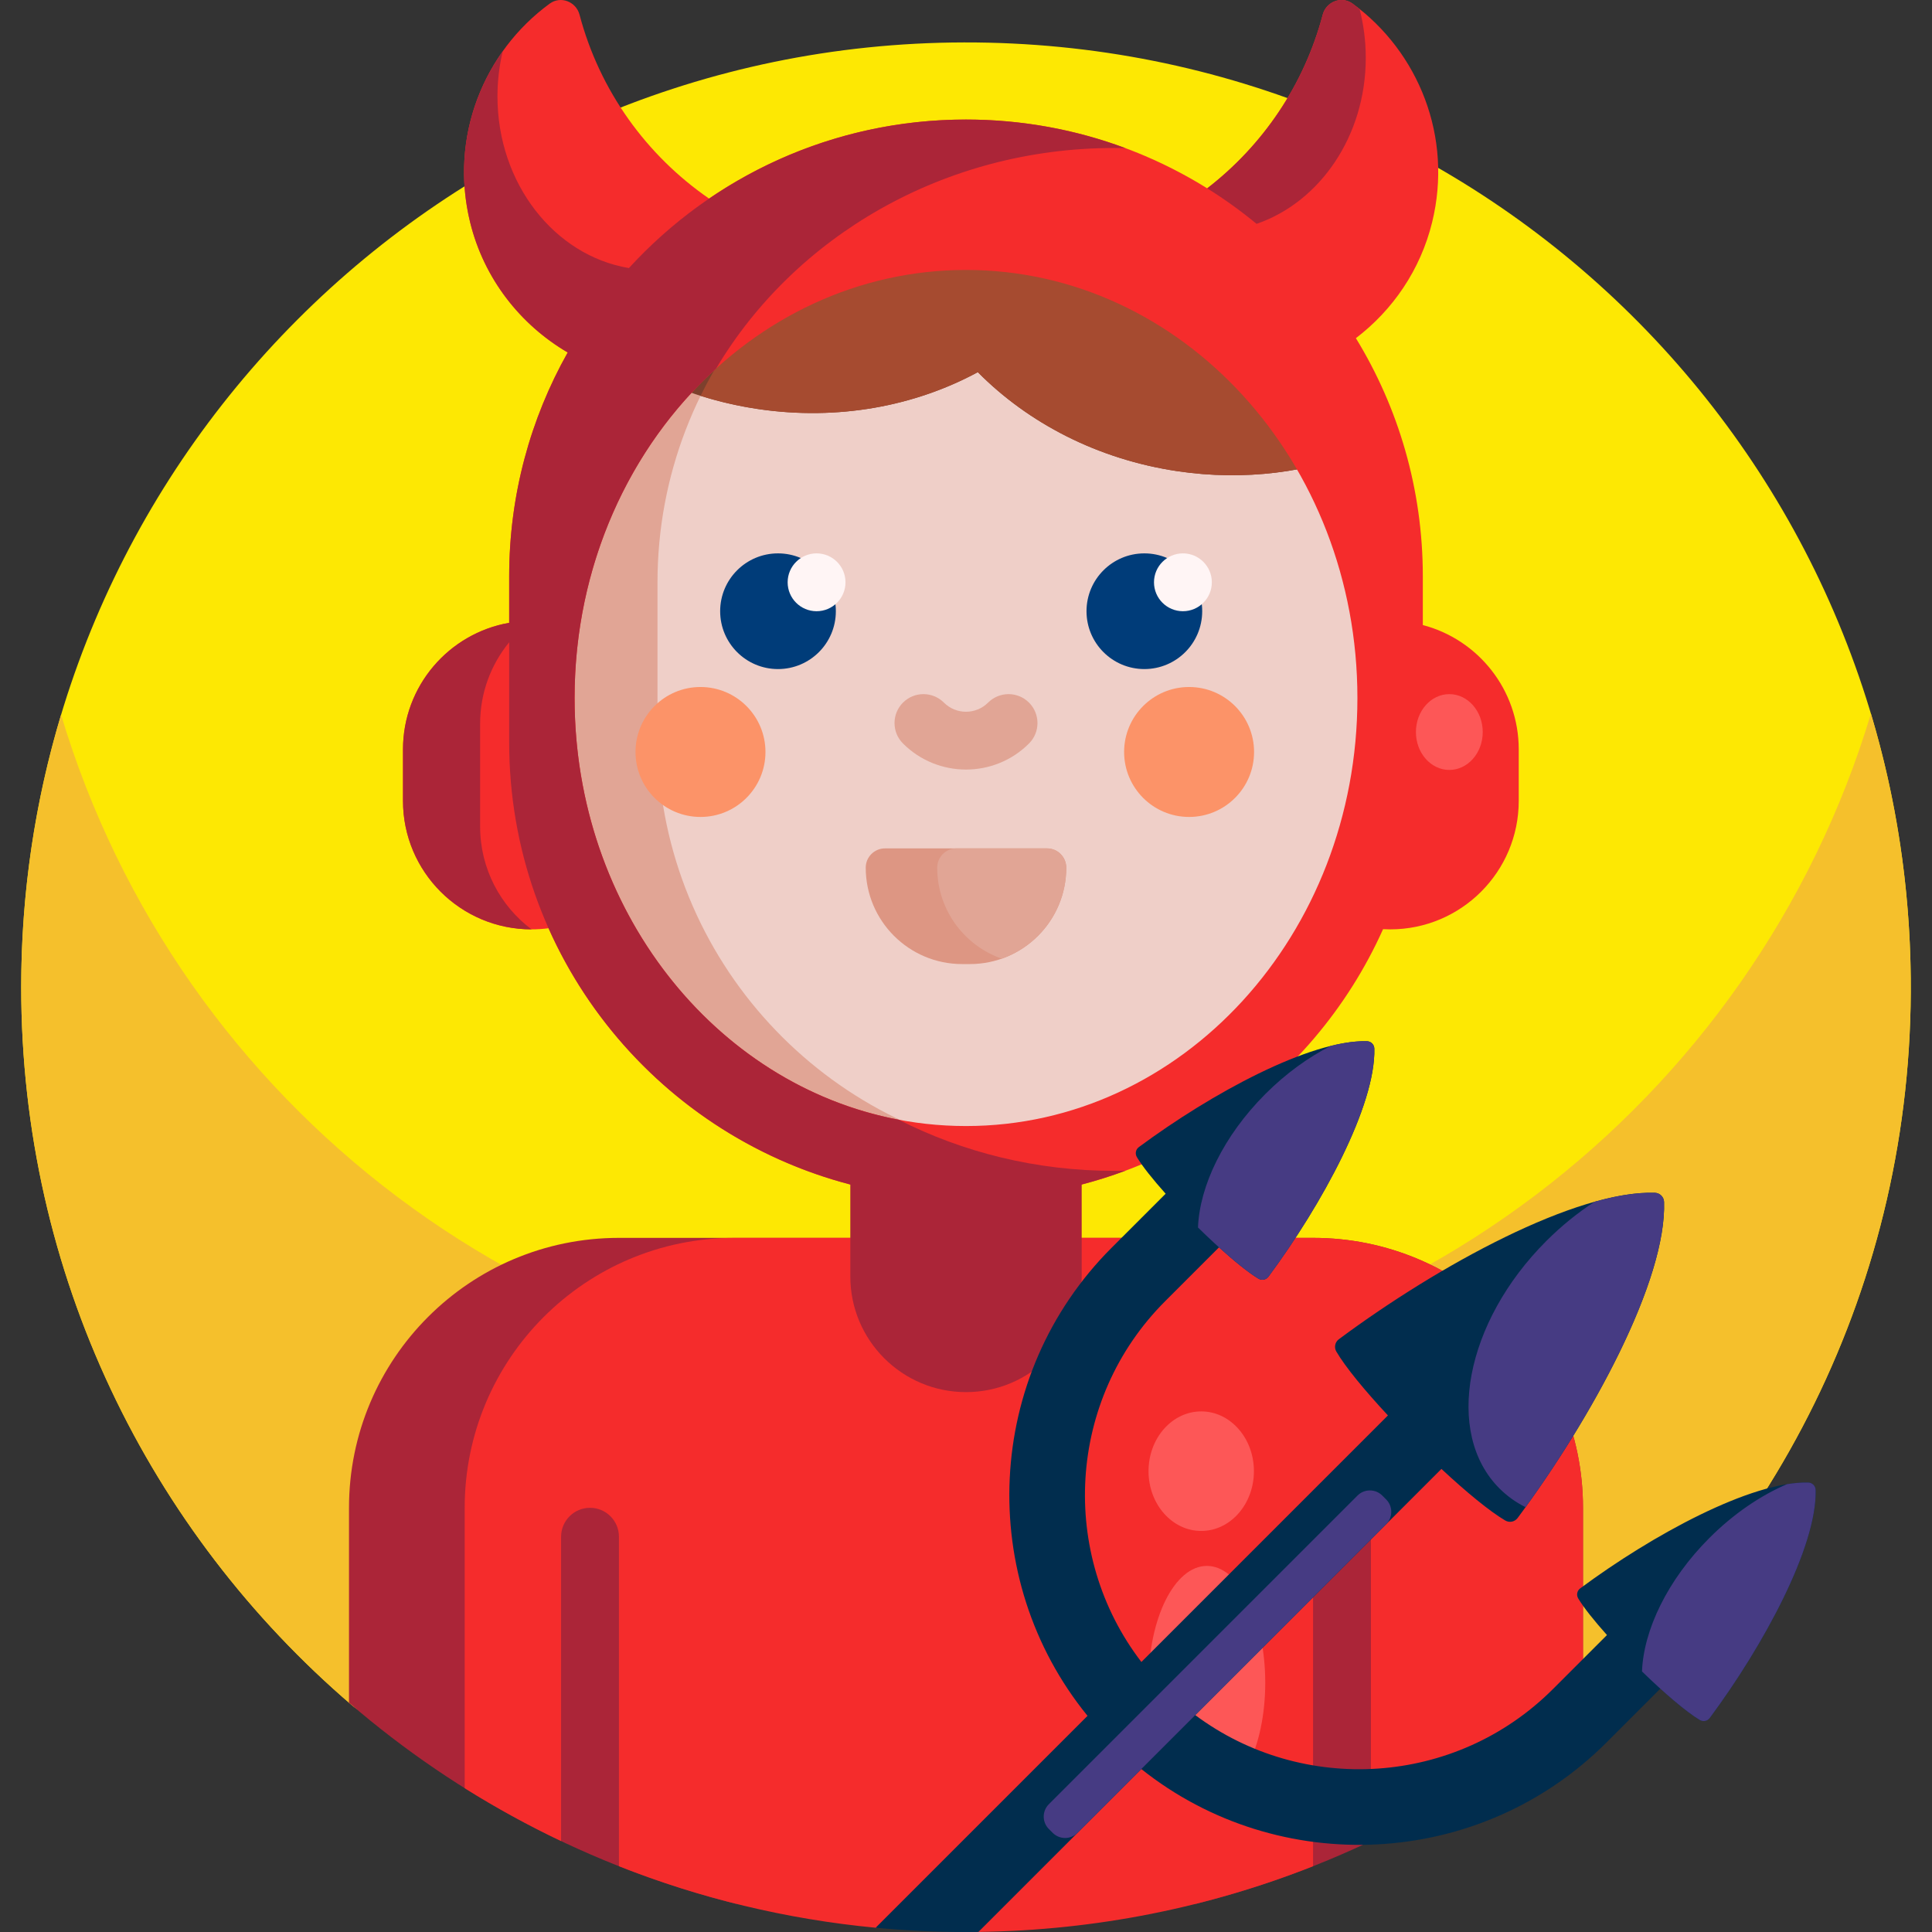 <svg id="Capa_1" enable-background="new 0 0 501 501" height="512" viewBox="0 0 501 501" width="512" xmlns="http://www.w3.org/2000/svg"><rect x="0" y="0" width="501" height="501" fill="#333333" stroke="none"/><g><path d="m5.5 256c0-135.133 109.403-244.713 244.469-244.999 135.023-.286 244.224 107.578 245.519 242.594.76 79.209-36.073 149.848-93.744 195.163-41.649-32.725-94.167-52.243-151.244-52.243-53.519 0-103.03 17.16-143.331 46.279-4.827 3.488-11.422 3.248-15.946-.626-52.471-44.935-85.723-111.668-85.723-186.168z" fill="#fde803"/><path d="m495.488 253.595c.76 79.209-36.073 149.848-93.744 195.163-41.649-32.725-94.167-52.243-151.244-52.243-53.519 0-103.03 17.16-143.331 46.279-4.827 3.487-11.422 3.248-15.946-.626-52.471-44.935-85.723-111.668-85.723-186.168 0-24.56 3.614-48.275 10.338-70.644 30.337 101.202 124.01 174.297 235.192 174.061 110.519-.234 203.855-73.646 234.131-174.355 6.505 21.7 10.099 44.693 10.327 68.533z" fill="#f5c02c"/><path d="m410.5 391v50.545c-28.464 24.568-62.642 42.695-100.27 52.122h-119.46c-37.628-9.427-71.806-27.554-100.27-52.122v-50.545c0-38.66 31.34-70 70-70h180c38.66 0 70 31.34 70 70z" fill="#ab2538"/><path d="m410.5 391v50.545c-16.55 14.284-35.032 26.391-55 35.877v-78.922c0-4.142-3.358-7.5-7.5-7.5s-7.5 3.358-7.5 7.5v85.44c-26.918 10.637-56.172 16.645-86.778 17.039-1.072.014-.313-1.688-1.388-1.688-6.956 0-14.274-.307-21.083-.875-.929-.078-3.26 1.565-4.186 1.477-23.292-2.211-45.634-7.682-66.564-15.953v-85.44c0-4.142-3.358-7.5-7.5-7.5s-7.5 3.358-7.5 7.5v78.922c-8.622-4.096-16.968-8.681-25-13.719v-72.703c0-38.66 31.34-70 70-70h150c38.659 0 69.999 31.34 69.999 70z" fill="#f52c2c"/><path d="m360.5 151v40c0 60.751-49.249 110-110 110-60.751 0-110-49.249-110-110v-40c0-60.751 49.249-110 110-110 60.751 0 110 49.249 110 110z" fill="#e1a595"/><path d="m360.5 151v40c0 55.663-41.345 101.669-95 108.985-53.655-7.316-95-53.322-95-108.985v-40c0-55.663 41.345-101.669 95-108.985 53.655 7.316 95 53.322 95 108.985z" fill="#efcfc8"/><path d="m251.5 250h-2c-13.807 0-25-11.193-25-25 0-2.761 2.239-5 5-5h42c2.761 0 5 2.239 5 5 0 13.807-11.193 25-25 25z" fill="#dd9683"/><path d="m234.161 192.803c-2.929-2.93-2.929-7.678 0-10.607 2.93-2.928 7.678-2.928 10.607 0 3.16 3.162 8.303 3.162 11.463 0 2.93-2.928 7.678-2.928 10.607 0 2.929 2.93 2.929 7.678 0 10.607-4.505 4.504-10.422 6.757-16.339 6.757-5.916 0-11.833-2.253-16.338-6.757zm8.874 32.197c0 10.91 6.988 20.187 16.732 23.6 9.744-3.413 16.732-12.691 16.732-23.6 0-2.761-2.239-5-5-5h-23.465c-2.76 0-4.999 2.239-4.999 5z" fill="#e1a595"/><path d="m216.75 158.5c0 8.284-6.716 15-15 15s-15-6.716-15-15c0-8.284 6.716-15 15-15s15 6.716 15 15zm80-15c-8.284 0-15 6.716-15 15 0 8.284 6.716 15 15 15s15-6.716 15-15c0-8.284-6.716-15-15-15z" fill="#003c79"/><path d="m219.25 151c0 4.142-3.358 7.5-7.5 7.5s-7.5-3.358-7.5-7.5 3.358-7.5 7.5-7.5 7.5 3.358 7.5 7.5zm87.5-7.5c-4.142 0-7.5 3.358-7.5 7.5s3.358 7.5 7.5 7.5 7.5-3.358 7.5-7.5-3.358-7.5-7.5-7.5z" fill="#fff5f5"/><path d="m325.201 195c0 9.305-7.544 16.849-16.849 16.849-9.306 0-16.849-7.544-16.849-16.849s7.543-16.849 16.849-16.849c9.305 0 16.849 7.544 16.849 16.849zm-143.553-16.849c-9.305 0-16.849 7.544-16.849 16.849s7.543 16.849 16.849 16.849 16.849-7.544 16.849-16.849-7.543-16.849-16.849-16.849z" fill="#fc9368"/><path d="m354.165 116.522c-14.586 5.986-31.426 8.246-48.808 5.67-20.748-3.075-38.759-12.521-51.794-25.686-16.293 8.818-36.269 12.635-57.017 9.56-16.363-2.425-31.023-8.813-42.883-17.861 22.238-36.85 65.117-58.706 110.354-52.002 44.709 6.626 79.124 39.284 90.148 80.319z" fill="#7d402d"/><path d="m349.946 103.924c1.653 4.094 3.064 8.3 4.219 12.598-14.586 5.986-31.426 8.246-48.808 5.67-20.748-3.075-38.759-12.521-51.794-25.686-16.293 8.818-36.269 12.635-57.017 9.56-5.138-.761-10.108-1.914-14.877-3.417 15.798-32.231 46.898-55.6 83.832-60.636 37.417 5.104 68.848 29.023 84.445 61.911z" fill="#a64b30"/><path d="m368.962 162.084v-12.623c0-22.632-6.347-43.782-17.358-61.767 9.55-7.276 16.744-17.702 19.772-30.054 5.43-22.153-3.533-44.19-20.63-56.7-2.838-2.076-6.842-.535-7.74 2.864-4.833 18.282-15.594 33.951-29.957 45.036 0 0 .001.001.001.001-18.153-11.308-39.589-17.841-62.55-17.841-24.704 0-47.642 7.562-66.625 20.498 0 0 .001-.001.001-.001-16.179-11.165-28.361-27.898-33.594-47.692-.899-3.399-4.903-4.94-7.74-2.864-17.098 12.51-26.06 34.546-20.63 56.7 3.588 14.639 13.028 26.572 25.305 33.763-9.665 17.157-15.179 36.963-15.179 58.058v12.041c-15.647 2.743-27.538 16.398-27.538 32.831v13.333c0 18.409 14.924 33.333 33.333 33.333 1.495 0 2.967-.099 4.409-.29 18.459 41.418 59.987 70.29 108.258 70.29 48.179 0 89.639-28.761 108.15-70.051.612.034 1.229.051 1.85.051 18.409 0 33.333-14.924 33.333-33.333v-13.333c0-15.486-10.56-28.505-24.871-32.25zm-118.462 129.916c-56.057 0-101.5-49.696-101.5-111s45.443-111 101.5-111 101.5 49.696 101.5 111-45.443 111-101.5 111z" fill="#f52c2c"/><path d="m185.7 95.562c20.316-34.135 58.947-57.187 103.262-57.187.957 0 1.911.011 2.863.033-12.867-4.79-26.79-7.408-41.325-7.408-34.611 0-65.754 14.843-87.413 38.511-19.288-3.215-34.087-21.919-34.087-44.511 0-4.05.476-7.976 1.368-11.709-8.776 12.344-12.386 28.316-8.456 44.35 3.588 14.639 13.028 26.572 25.305 33.763-9.665 17.156-15.179 36.963-15.179 58.058v12.041c-15.647 2.743-27.538 16.398-27.538 32.831v13.333c0 18.409 14.923 33.332 33.331 33.333-8.095-6.082-13.331-15.762-13.331-26.667v-26.667c0-8.013 2.827-15.365 7.538-21.113v25.985c0 55.06 37.564 101.345 88.462 114.629v23.833c0 16.569 13.431 30 30 30s30-13.431 30-30v-23.832c-.017.004-.033.008-.05.013 3.872-1.009 7.667-2.208 11.375-3.588-.951.021-1.906.033-2.863.033-20.218 0-39.253-4.798-55.906-13.258-47.745-9.045-84.056-54.569-84.056-109.368 0-34.362 14.278-65.077 36.7-85.438zm168.465-80.562c0 20.279-11.924 37.425-28.315 43.049-4.05-3.342-8.326-6.42-12.802-9.208 14.363-11.084 25.124-26.754 29.957-45.036.899-3.399 4.903-4.94 7.74-2.864.614.449 1.217.911 1.81 1.385 1.048 4.019 1.61 8.273 1.61 12.674z" fill="#ab2538"/><path d="m297.833 436.367c0-16.734 6.776-30.3 15.134-30.3s15.134 13.566 15.134 30.3-6.776 30.3-15.134 30.3-15.134-13.566-15.134-30.3zm13.665-39.367c7.547 0 13.664-6.94 13.664-15.5s-6.118-15.5-13.664-15.5c-7.547 0-13.664 6.94-13.664 15.5-.001 8.56 6.117 15.5 13.664 15.5zm64.338-197.343c4.785 0 8.664-4.4 8.664-9.828s-3.879-9.828-8.664-9.828-8.664 4.4-8.664 9.828c-.001 5.427 3.879 9.828 8.664 9.828z" fill="#fd5757"/><path d="m443.361 445.518c-.604.815-1.727 1.02-2.597.497-2.586-1.554-6.26-4.527-10.216-8.113l-13.968 13.968c-32.915 32.915-85.033 35.205-120.62 6.872l-27.069 27.069-15.168 15.168c-1.072.014-2.146.021-3.222.021-7.905 0-15.723-.375-23.436-1.106l24.288-24.287 30.661-30.661c-28.983-35.602-26.899-88.237 6.253-121.389l14.004-14.004c-3.291-3.676-5.998-7.06-7.456-9.487-.522-.87-.317-1.993.497-2.597 18.8-13.939 44.385-27.825 59.16-27.466 1.046.026 1.888.868 1.914 1.914.359 14.775-13.527 40.359-27.466 59.159-.604.815-1.727 1.02-2.597.497-2.586-1.554-6.26-4.526-10.216-8.114l-13.968 13.968c-25.494 25.494-27.547 65.689-6.159 93.551l63.932-63.932c-5.97-6.417-11.006-12.513-13.38-16.561-.63-1.075-.349-2.454.651-3.197 26.035-19.336 61.599-38.643 81.965-37.975 1.29.042 2.327 1.08 2.369 2.369.668 20.366-18.639 55.93-37.975 81.965-.743 1-2.122 1.282-3.197.651-4.048-2.374-10.144-7.41-16.561-13.38l-63.836 63.836c27.827 20.75 67.507 18.498 92.762-6.757l14.004-14.004c-3.291-3.676-5.998-7.061-7.456-9.487-.522-.869-.317-1.993.498-2.597 18.8-13.939 44.384-27.825 59.16-27.466 1.045.026 1.888.868 1.914 1.914.356 14.777-13.53 40.361-27.469 59.161z" fill="#012d4e"/><path d="m326.322 331.573c-3.751-2.254-9.79-7.492-15.662-13.261.417-10.751 6.596-23.747 17.487-34.638 5.313-5.313 11.126-9.504 16.936-12.452 3.435-.849 6.604-1.288 9.388-1.22 1.045.025 1.888.868 1.914 1.914.359 14.775-13.526 40.359-27.466 59.16-.605.815-1.728 1.019-2.597.497zm32.13 56.252c-1.775-1.775-4.653-1.775-6.428 0l-80.038 80.038c-1.775 1.775-1.775 4.653 0 6.428l.998.998c1.775 1.775 4.653 1.775 6.428 0l80.038-80.038c1.775-1.775 1.775-4.653 0-6.428zm112.374-1.467c-.025-1.046-.868-1.888-1.914-1.914-1.702-.041-3.549.106-5.511.422-6.85 2.945-13.835 7.66-20.119 13.944-10.885 10.885-17.064 23.875-17.486 34.623 5.649 5.498 11.364 10.417 14.967 12.582.87.522 1.993.317 2.597-.497 13.94-18.8 27.826-44.384 27.466-59.16zm-39.311-74.675c-.042-1.289-1.079-2.327-2.369-2.369-4.545-.149-9.848.697-15.632 2.316-4.353 2.827-8.582 6.233-12.54 10.192-21.068 21.068-26.502 49.792-12.138 64.157 1.998 1.998 4.273 3.612 6.766 4.855 18.622-25.732 36.557-59.509 35.913-79.151z" fill="#463b83"/></g></svg>